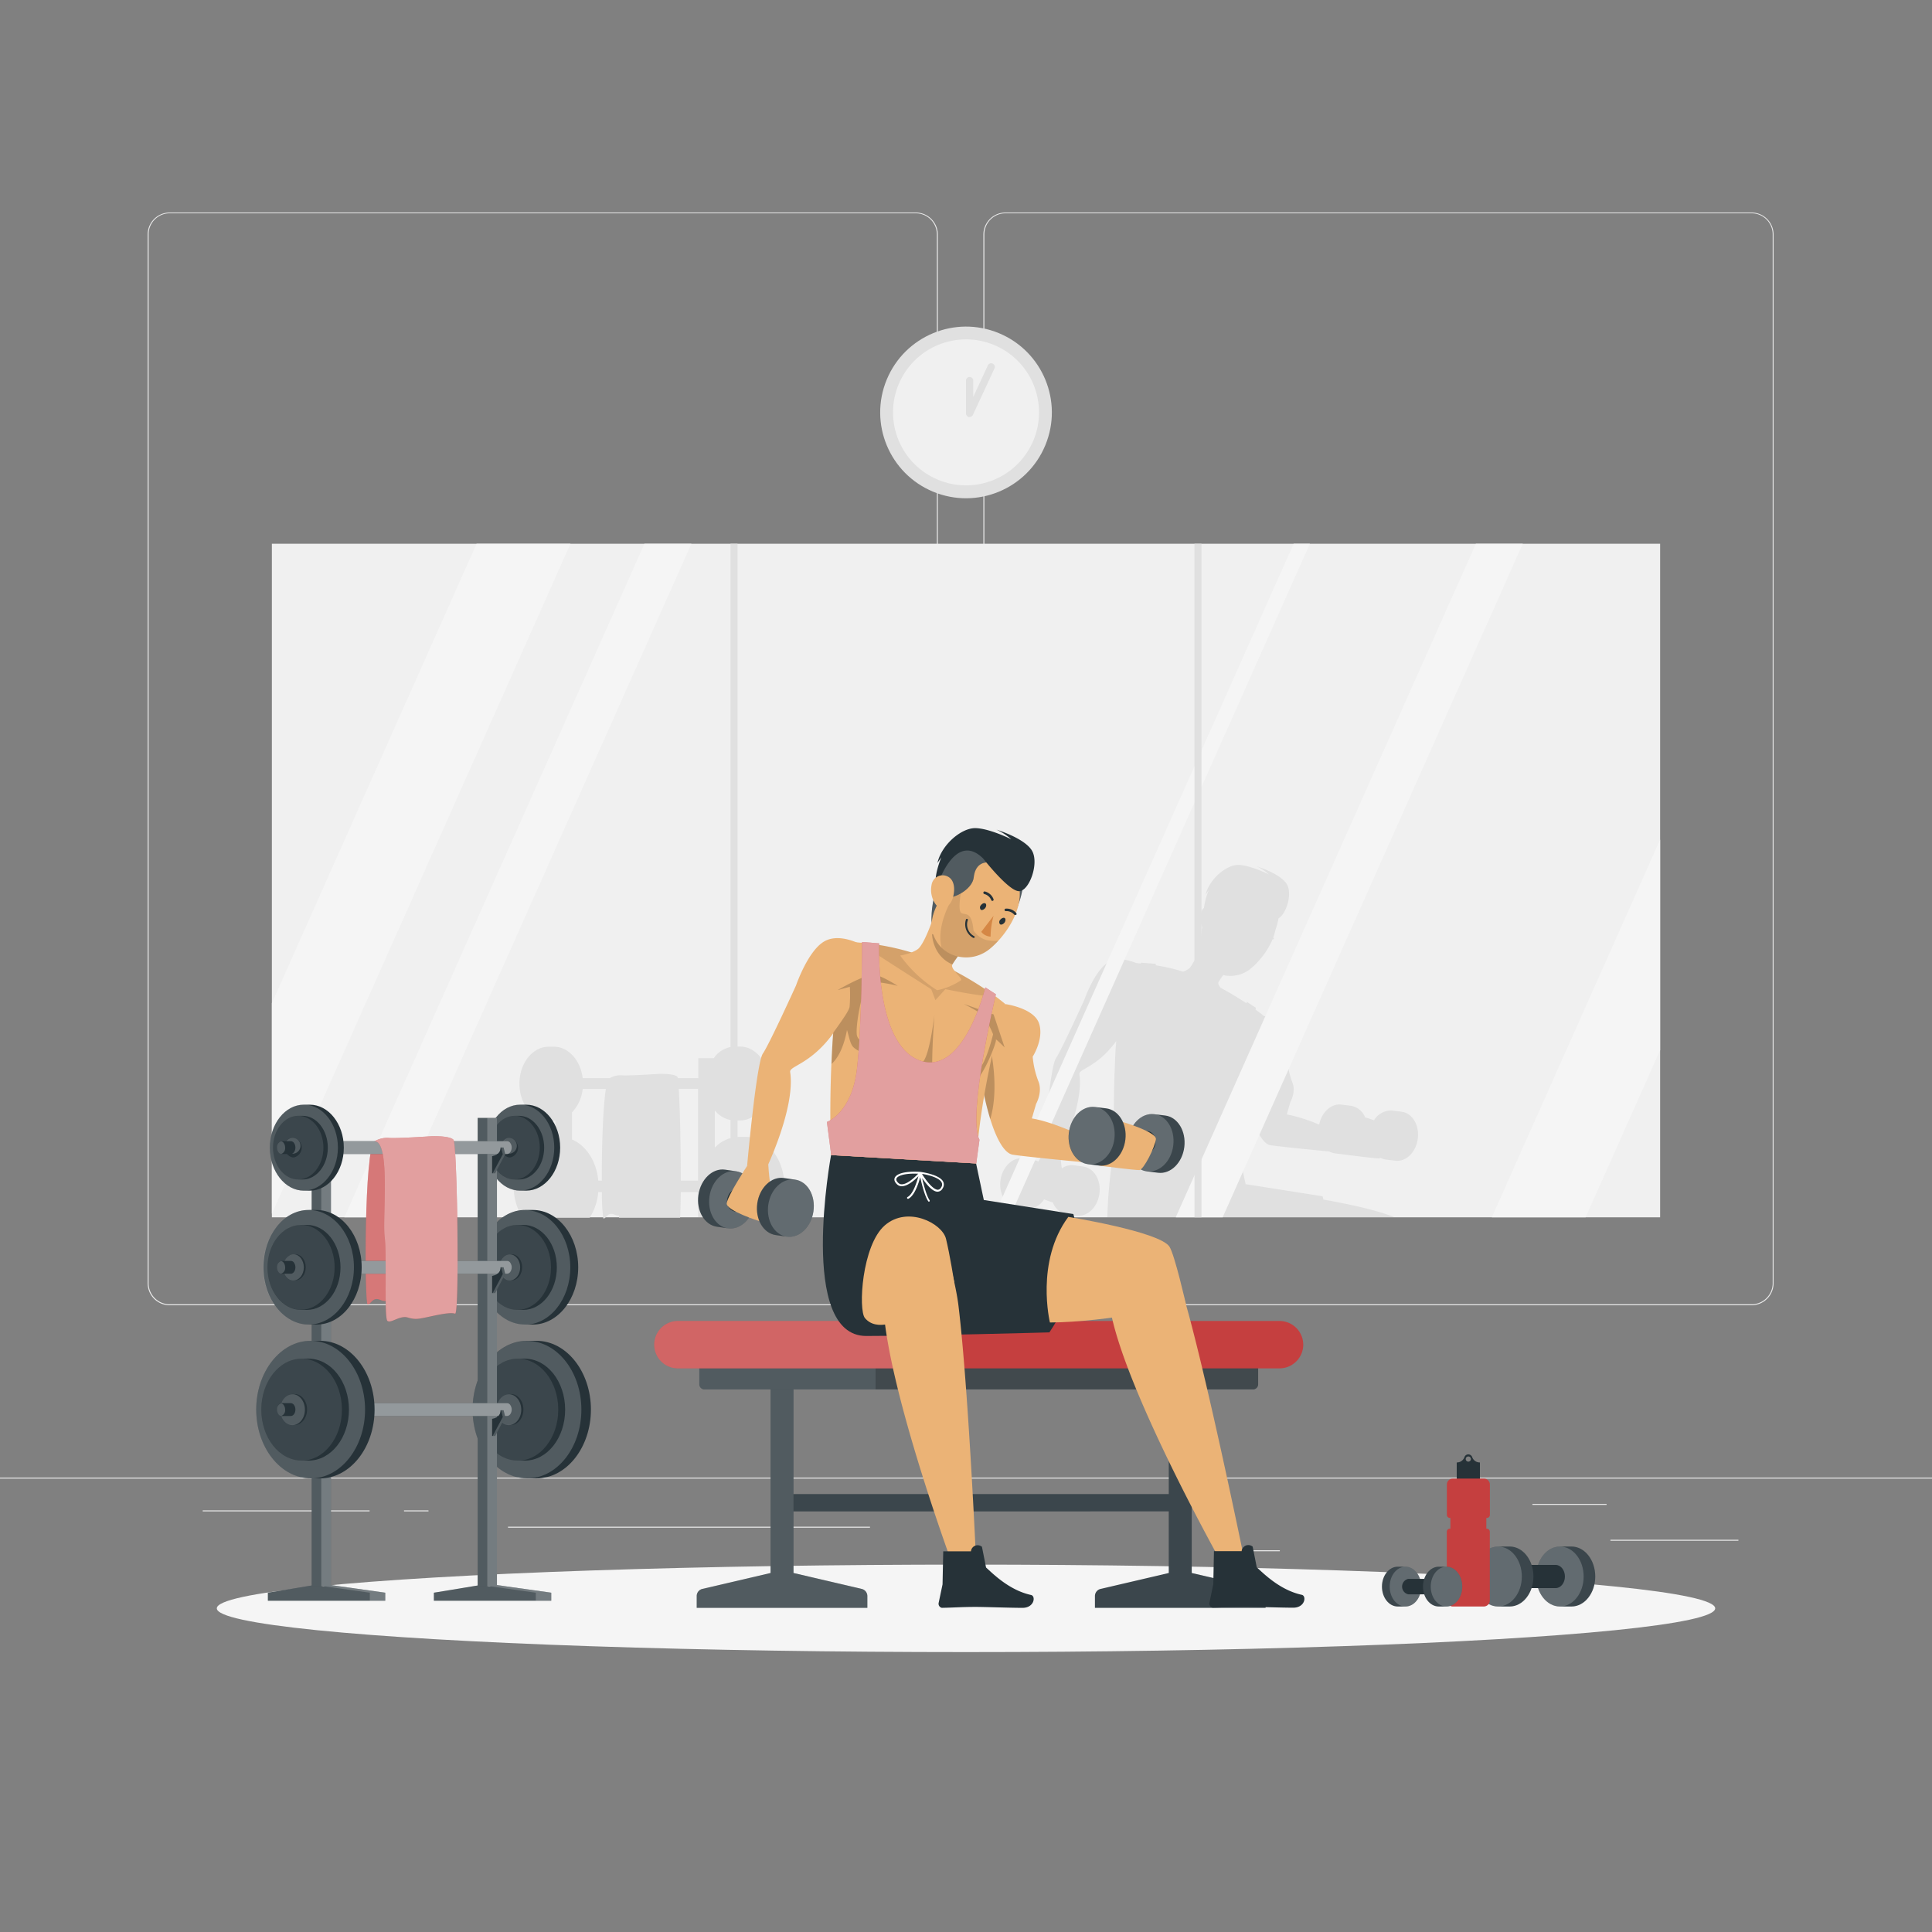 <svg xmlns="http://www.w3.org/2000/svg" viewBox="0 0 500 500"><rect x="0" y="0" width="500" height="500" fill="#808080" stroke="none"/><g id="freepik--background-complete--inject-341"><rect y="382.4" width="500" height="0.25" style="fill:#ebebeb"></rect><rect x="416.78" y="398.49" width="33.12" height="0.25" style="fill:#ebebeb"></rect><rect x="322.53" y="401.21" width="8.69" height="0.25" style="fill:#ebebeb"></rect><rect x="396.59" y="389.21" width="19.19" height="0.25" style="fill:#ebebeb"></rect><rect x="52.46" y="390.89" width="43.19" height="0.25" style="fill:#ebebeb"></rect><rect x="104.56" y="390.89" width="6.33" height="0.25" style="fill:#ebebeb"></rect><rect x="131.47" y="395.11" width="93.68" height="0.25" style="fill:#ebebeb"></rect><path d="M237,337.8H43.91a5.71,5.71,0,0,1-5.7-5.71V60.66A5.71,5.71,0,0,1,43.91,55H237a5.71,5.71,0,0,1,5.71,5.71V332.09A5.71,5.71,0,0,1,237,337.8ZM43.91,55.2a5.46,5.46,0,0,0-5.45,5.46V332.09a5.46,5.46,0,0,0,5.45,5.46H237a5.47,5.47,0,0,0,5.46-5.46V60.66A5.47,5.47,0,0,0,237,55.2Z" style="fill:#ebebeb"></path><path d="M453.31,337.8H260.21a5.72,5.72,0,0,1-5.71-5.71V60.66A5.72,5.72,0,0,1,260.21,55h193.1A5.71,5.71,0,0,1,459,60.66V332.09A5.71,5.71,0,0,1,453.31,337.8ZM260.21,55.2a5.47,5.47,0,0,0-5.46,5.46V332.09a5.47,5.47,0,0,0,5.46,5.46h193.1a5.47,5.47,0,0,0,5.46-5.46V60.66a5.47,5.47,0,0,0-5.46-5.46Z" style="fill:#ebebeb"></path><rect x="70.36" y="140.72" width="359.28" height="174.32" style="fill:#f0f0f0"></rect><path d="M362.7,287.71l-2.46-.3a4.41,4.41,0,0,0-.52,0,5.11,5.11,0,0,0-4.12,2.52c-1.28-.46-2.31-.76-2.31-.76a4.8,4.8,0,0,0-3.71-3l-2.46-.3c-2.63-.32-5.09,2-5.72,5.19a40.56,40.56,0,0,0-8.38-2.65l.94-3.23s1.52-2.65.49-5.08a19.7,19.7,0,0,1-1.24-5.43s2.56-3.92,1.41-7.4-7.52-4.32-7.52-4.32-.73-.63-2.11-1.63l-.08-.06.11-.45-2.36-1.55s0,.14-.09.38c-1.76-1.17-4-2.54-6.66-4-.45-.57-.77-1.13-.54-1.52s.51-.81.79-1.21l.43-.58.41.11a8.28,8.28,0,0,0,6.64-1.73,16.86,16.86,0,0,0,1.95-1.86,20.38,20.38,0,0,0,3.76-5.77s0,0,.06,0a.23.23,0,0,0,.16,0,.27.27,0,0,0,0-.39h0s-.05,0-.06-.06a14.17,14.17,0,0,0,.6-2.06,20.54,20.54,0,0,0,.79-2.93c2-1.12,3.63-6.35,2.12-8.83-1.59-2.64-7.29-4.45-7.82-4.62a12.76,12.76,0,0,1,3.22,2.12c-.29-.14-4.87-2.39-7.92-2.47s-7.55,3.67-8.48,7.69l.82-1.24a19,19,0,0,0-1.24,4.65,3,3,0,0,0-.9,1.58,5.58,5.58,0,0,0,.43,3.42,21.52,21.52,0,0,0-.4,3.88c0,.33,0,.67,0,1a20.57,20.57,0,0,1-2.78,5.64,4.91,4.91,0,0,1-1.76,1l-1.45-.43h0a51.73,51.73,0,0,0-5.62-1.21c0-.24,0-.38,0-.38l-3.85-.3v.2c-.45,0-.85-.08-1.22-.1-1.85-.76-4.68-1.52-7-.31-3.75,2-6.46,9.9-6.46,9.9s-5.91,13-7.36,15.13-3.51,25-3.51,25-.44.68-1,1.66a2.22,2.22,0,0,0-.41-.2,4,4,0,0,0-1-.28l-2.45-.34c-2.78-.4-5.43,2.13-5.93,5.63s1.35,6.67,4.13,7.06l2.45.35a4.55,4.55,0,0,0,.52,0,5.12,5.12,0,0,0,4.17-2.44c1.27.49,2.29.81,2.29.81a4.83,4.83,0,0,0,3.65,3.1l2.46.35.51,0c2.58,0,4.94-2.39,5.41-5.68.5-3.51-1.35-6.67-4.12-7.06l-2.46-.35a4.39,4.39,0,0,0-3.14.81c-.17-1.1-.29-2.7-.36-3.78,1.52-3.39,5.92-14,4.9-20.62-.2-1.33,4.56-1.71,9.55-8.55-.25,2.92-.27,4-.38,6.81-.21,4.72-.25,9-.23,12.45a4.61,4.61,0,0,1-.81.41l1,7.35v0A125.71,125.71,0,0,0,286.58,315H360.8c-5-2.11-14.73-3.93-18.29-4.55-.13-.56-.23-.86-.23-.86l-19.92-3.13-1.71-8.13.71-5.26a5.29,5.29,0,0,1-.22-.53c.35-3.18.8-6.3,1.31-9.27.38,1.8.83,3.56,1.35,5.19,1.34,4.3,3.09,7.63,5,7.92,2.51.38,10,1.12,15.24,1.63a4.27,4.27,0,0,0,1.5.49l2.46.3s7.71,1,8.9,1a.58.58,0,0,0,.34-.16,4.14,4.14,0,0,0,1.42.45l2.46.3c2.78.34,5.38-2.23,5.81-5.75S365.48,288.05,362.7,287.71Z" style="fill:#e0e0e0;isolation:isolate"></path><path d="M192.93,294.22h-1.76A8.84,8.84,0,0,0,185,297v-9.63a6.78,6.78,0,0,0,5.18,2.6h1.32c4.18,0,7.56-4.28,7.56-9.56s-3.38-9.56-7.56-9.56h-1.32a6.89,6.89,0,0,0-5.46,3h-4v5.18h-5.28a1,1,0,0,0-.11-.33c-.85-.94-4.93-.78-4.93-.78s-8,.54-9.52.36a5.69,5.69,0,0,0-3.09.75H150.8c-.55-4.6-3.68-8.14-7.47-8.14H142c-4.18,0-7.57,4.28-7.57,9.56s3.39,9.56,7.57,9.56h1.32l.41,0v4.32h-.69c-5.57,0-10.08,5.71-10.08,12.75a14.84,14.84,0,0,0,2.28,8.07h17.36a14.47,14.47,0,0,0,2.22-6.65h.95a52.88,52.88,0,0,0,.33,6.65c0,.1,0,.15.07.16a.46.46,0,0,0,.46-.16c.47-.42,1-1.42,2.37-.82a2.63,2.63,0,0,0,1.19.25c0,.19,0,.38,0,.57H176c.1-1.59.16-3.92.19-6.65h4.48V315h20.09A14.92,14.92,0,0,0,203,307C203,299.93,198.51,294.22,192.93,294.22Zm-37.18,11.32h-.92c-.43-5-3.15-9.09-6.8-10.65v-7a10.37,10.37,0,0,0,2.77-6.06h6C156,286.87,155.72,297.61,155.75,305.54Zm24.91,0h-4.47c0-8.22-.2-18.61-.53-23.75h5Z" style="fill:#e0e0e0;isolation:isolate"></path><polygon points="147.63 140.72 70.36 314.11 70.36 259.61 123.34 140.72 147.63 140.72" style="fill:#f5f5f5"></polygon><polygon points="429.64 217.28 429.64 271.78 410.36 315.04 386.08 315.04 429.64 217.28" style="fill:#f5f5f5"></polygon><polygon points="178.93 140.72 101.25 315.04 89.11 315.04 166.78 140.72 178.93 140.72" style="fill:#f5f5f5"></polygon><polygon points="394.09 140.72 316.42 315.04 304.28 315.04 381.95 140.72 394.09 140.72" style="fill:#f5f5f5"></polygon><polygon points="338.99 140.72 261.31 315.04 257.11 315.04 334.79 140.72 338.99 140.72" style="fill:#f5f5f5"></polygon><rect x="189.05" y="140.72" width="1.82" height="174.32" style="fill:#e0e0e0;isolation:isolate"></rect><rect x="309.13" y="140.72" width="1.82" height="174.32" style="fill:#e0e0e0;isolation:isolate"></rect><circle cx="250" cy="106.74" r="22.21" transform="translate(55.72 296.86) rotate(-67.5)" style="fill:#e0e0e0"></circle><circle cx="250" cy="106.74" r="18.89" transform="translate(-20.2 77.03) rotate(-16.85)" style="fill:#f0f0f0"></circle><polyline points="256.46 94.94 250.89 106.98 250.89 98.49" style="fill:#f0f0f0"></polyline><path d="M250.89,107.93l-.2,0A1,1,0,0,1,250,107v-8.5a.94.94,0,1,1,1.88,0v4.21l3.78-8.15a.94.94,0,1,1,1.71.79l-5.57,12A1,1,0,0,1,250.89,107.93Z" style="fill:#e0e0e0"></path></g><g id="freepik--Shadow--inject-341"><ellipse id="freepik--path--inject-341" cx="250" cy="416.24" rx="193.89" ry="11.32" style="fill:#f5f5f5"></ellipse></g><g id="freepik--Bottle--inject-341"><path d="M403.71,400.24h3c3.39,0,6.14,3.48,6.14,7.76s-2.75,7.76-6.14,7.76h-3c-3.39,0-6.14-3.47-6.14-7.76S400.32,400.24,403.71,400.24Z" style="fill:#263238"></path><path d="M403.71,400.24h3c3.39,0,6.14,3.48,6.14,7.76s-2.75,7.76-6.14,7.76h-3c-3.39,0-6.14-3.47-6.14-7.76S400.32,400.24,403.71,400.24Z" style="fill:#fff;opacity:0.1;isolation:isolate"></path><path d="M397.57,408c0,4.29,2.75,7.76,6.14,7.76s6.14-3.47,6.14-7.76-2.75-7.76-6.14-7.76S397.57,403.72,397.57,408Z" style="fill:#fff;opacity:0.2;isolation:isolate"></path><path d="M391.45,405h11.16c1.32,0,2.39,1.35,2.39,3s-1.07,3-2.39,3H391.45c-1.32,0-2.39-1.35-2.39-3S390.13,405,391.45,405Z" style="fill:#263238"></path><path d="M387.71,400.24h3c3.39,0,6.14,3.48,6.14,7.76s-2.75,7.76-6.14,7.76h-3c-3.39,0-6.14-3.47-6.14-7.76S384.32,400.24,387.71,400.24Z" style="fill:#263238"></path><path d="M387.71,400.24h3c3.39,0,6.14,3.48,6.14,7.76s-2.75,7.76-6.14,7.76h-3c-3.39,0-6.14-3.47-6.14-7.76S384.32,400.24,387.71,400.24Z" style="fill:#fff;opacity:0.1;isolation:isolate"></path><path d="M381.57,408c0,4.29,2.75,7.76,6.14,7.76s6.14-3.47,6.14-7.76-2.75-7.76-6.14-7.76S381.57,403.72,381.57,408Z" style="fill:#fff;opacity:0.2;isolation:isolate"></path><path d="M383,378.48A2.07,2.07,0,0,1,381,377.1a1.07,1.07,0,0,0-1-.71h0a1.05,1.05,0,0,0-1,.71,2.07,2.07,0,0,1-1.95,1.38H377v4.59H383v-4.59Zm-3-.21a.67.67,0,1,1,.67-.66A.67.67,0,0,1,380,378.27Z" style="fill:#263238"></path><path d="M385.58,392.05v-7.84a1.56,1.56,0,0,0-1.57-1.56h-8a1.56,1.56,0,0,0-1.56,1.56v7.84a.8.8,0,0,0,.8.8h9.55A.8.8,0,0,0,385.58,392.05Z" style="fill:#C53F3F"></path><path d="M374.43,396.42V414.2a1.56,1.56,0,0,0,1.56,1.56h8a1.56,1.56,0,0,0,1.57-1.56V396.42a.8.8,0,0,0-.8-.8h-9.55A.8.8,0,0,0,374.43,396.42Z" style="fill:#C53F3F"></path><rect x="375.36" y="391.66" width="9.3" height="4.78" style="fill:#C53F3F"></rect><path d="M363.73,415.76h-2c-2.25,0-4.08-2.3-4.08-5.15s1.83-5.15,4.08-5.15h2c2.25,0,4.08,2.31,4.08,5.15S366,415.76,363.73,415.76Z" style="fill:#263238"></path><path d="M363.73,415.76h-2c-2.25,0-4.08-2.3-4.08-5.15s1.83-5.15,4.08-5.15h2c2.25,0,4.08,2.31,4.08,5.15S366,415.76,363.73,415.76Z" style="fill:#fff;opacity:0.1;isolation:isolate"></path><ellipse cx="363.73" cy="410.61" rx="4.08" ry="5.15" style="fill:#fff;opacity:0.2;isolation:isolate"></ellipse><path d="M371.87,412.61h-7.41a2.05,2.05,0,0,1,0-4h7.41a2.06,2.06,0,0,1,0,4Z" style="fill:#263238"></path><path d="M374.35,415.76h-2c-2.25,0-4.08-2.3-4.08-5.15s1.83-5.15,4.08-5.15h2c2.25,0,4.08,2.31,4.08,5.15S376.6,415.76,374.35,415.76Z" style="fill:#263238"></path><path d="M374.35,415.76h-2c-2.25,0-4.08-2.3-4.08-5.15s1.83-5.15,4.08-5.15h2c2.25,0,4.08,2.31,4.08,5.15S376.6,415.76,374.35,415.76Z" style="fill:#fff;opacity:0.1;isolation:isolate"></path><ellipse cx="374.35" cy="410.61" rx="4.08" ry="5.15" style="fill:#fff;opacity:0.2;isolation:isolate"></ellipse></g><g id="freepik--Dumbbells--inject-341"><path d="M96.94,295.35c-2.73,1.76-2.6,41.95-1.81,42.2s1.19-2.07,3.3-1.14,2.77-.66,7.78-.66,4.48,3.82,5,0,0-38.77,0-38.77Z" style="fill:#C53F3F"></path><path d="M96.94,295.35c-2.73,1.76-2.6,41.95-1.81,42.2s1.19-2.07,3.3-1.14,2.77-.66,7.78-.66,4.48,3.82,5,0,0-38.77,0-38.77Z" style="fill:#fff;opacity:0.3;isolation:isolate"></path><path d="M135.85,313.14h2.05c6.48,0,11.74,6.64,11.74,14.83s-5.26,14.83-11.74,14.83h-2.05c-6.48,0-11.74-6.64-11.74-14.83S129.37,313.14,135.85,313.14Z" style="fill:#263238"></path><path d="M124.12,328c0,8.19,5.25,14.83,11.73,14.83s11.74-6.64,11.74-14.83-5.26-14.83-11.74-14.83S124.12,319.78,124.12,328Z" style="fill:#fff;opacity:0.2;isolation:isolate"></path><path d="M133.9,317h1.52c4.8,0,8.69,4.92,8.69,11s-3.89,11-8.69,11H133.9c-4.8,0-8.69-4.92-8.69-11S129.1,317,133.9,317Z" style="fill:#263238"></path><path d="M125.21,328c0,6.07,3.89,11,8.69,11s8.7-4.92,8.7-11-3.9-11-8.7-11S125.21,321.9,125.21,328Z" style="fill:#fff;opacity:0.1;isolation:isolate"></path><path d="M132,324.6h.47c1.47,0,2.66,1.51,2.66,3.37s-1.19,3.37-2.66,3.37H132c-1.47,0-2.66-1.51-2.66-3.37S130.48,324.6,132,324.6Z" style="fill:#263238"></path><path d="M129.29,328c0,1.86,1.19,3.37,2.66,3.37s2.67-1.51,2.67-3.37-1.2-3.37-2.67-3.37S129.29,326.11,129.29,328Z" style="fill:#fff;opacity:0.2;isolation:isolate"></path><path d="M134.63,285.89h1.54c4.86,0,8.8,5,8.8,11.12s-3.94,11.13-8.8,11.13h-1.54c-4.86,0-8.8-5-8.8-11.13S129.77,285.89,134.63,285.89Z" style="fill:#263238"></path><path d="M125.83,297c0,6.15,3.94,11.13,8.8,11.13s8.81-5,8.81-11.13-3.95-11.12-8.81-11.12S125.83,290.87,125.83,297Z" style="fill:#fff;opacity:0.2;isolation:isolate"></path><path d="M133.17,288.77h1.14c3.6,0,6.52,3.69,6.52,8.24s-2.92,8.24-6.52,8.24h-1.14c-3.6,0-6.52-3.69-6.52-8.24S129.57,288.77,133.17,288.77Z" style="fill:#263238"></path><path d="M126.65,297c0,4.55,2.92,8.24,6.52,8.24s6.52-3.69,6.52-8.24-2.92-8.24-6.52-8.24S126.65,292.46,126.65,297Z" style="fill:#fff;opacity:0.1;isolation:isolate"></path><path d="M131.71,294.49h.35a2.59,2.59,0,0,1,0,5.05h-.35a2.59,2.59,0,0,1,0-5.05Z" style="fill:#263238"></path><path d="M129.71,297a2.05,2.05,0,1,0,2-2.52A2.31,2.31,0,0,0,129.71,297Z" style="fill:#fff;opacity:0.2;isolation:isolate"></path><path d="M136.38,347h2.46c7.78,0,14.09,8,14.09,17.8s-6.31,17.8-14.09,17.8h-2.46c-7.77,0-14.08-8-14.08-17.8S128.61,347,136.38,347Z" style="fill:#263238"></path><ellipse cx="136.38" cy="364.82" rx="14.08" ry="17.8" style="fill:#fff;opacity:0.2;isolation:isolate"></ellipse><path d="M134,351.63h1.82c5.77,0,10.44,5.91,10.44,13.19S141.63,378,135.86,378H134c-5.76,0-10.43-5.91-10.43-13.19S128.28,351.63,134,351.63Z" style="fill:#263238"></path><path d="M123.61,364.82c0,7.28,4.67,13.19,10.43,13.19s10.44-5.91,10.44-13.19-4.67-13.19-10.44-13.19S123.61,357.54,123.61,364.82Z" style="fill:#fff;opacity:0.1;isolation:isolate"></path><path d="M131.7,360.78h.56c1.77,0,3.2,1.81,3.2,4s-1.43,4-3.2,4h-.56c-1.76,0-3.19-1.81-3.19-4S129.94,360.78,131.7,360.78Z" style="fill:#263238"></path><path d="M128.51,364.82c0,2.23,1.43,4,3.19,4s3.2-1.81,3.2-4-1.43-4-3.2-4S128.51,362.59,128.51,364.82Z" style="fill:#fff;opacity:0.2;isolation:isolate"></path><polygon points="81.46 410.19 83.62 410.49 85.46 410.19 99.7 412.19 99.7 414.26 95.7 414.26 73.33 414.26 69.33 414.26 69.33 412.19 81.46 410.19" style="fill:#263238"></polygon><polygon points="81.46 410.19 83.62 410.49 85.46 410.19 99.7 412.19 99.7 414.26 95.7 414.26 73.33 414.26 69.33 414.26 69.33 412.19 81.46 410.19" style="fill:#fff;opacity:0.2;isolation:isolate"></polygon><polygon points="83.62 410.49 95.71 412.19 95.71 414.26 99.71 414.26 99.71 412.19 85.46 410.19 83.62 410.49" style="fill:#fff;opacity:0.2;isolation:isolate"></polygon><rect x="80.66" y="289.32" width="4.99" height="121.1" transform="translate(166.31 699.74) rotate(180)" style="fill:#263238"></rect><rect x="80.66" y="289.32" width="4.99" height="121.1" transform="translate(166.31 699.74) rotate(180)" style="fill:#fff;opacity:0.2;isolation:isolate"></rect><rect x="83.16" y="289.32" width="2.5" height="121.1" transform="translate(168.81 699.74) rotate(180)" style="fill:#fff;opacity:0.2;isolation:isolate"></rect><polygon points="124.42 410.19 126.58 410.49 128.42 410.19 142.66 412.19 142.66 414.26 138.66 414.26 116.29 414.26 112.29 414.26 112.29 412.19 124.42 410.19" style="fill:#263238"></polygon><polygon points="124.42 410.19 126.58 410.49 128.42 410.19 142.66 412.19 142.66 414.26 138.66 414.26 116.29 414.26 112.29 414.26 112.29 412.19 124.42 410.19" style="fill:#fff;opacity:0.2;isolation:isolate"></polygon><polygon points="126.58 410.49 138.66 412.19 138.66 414.26 142.66 414.26 142.66 412.19 128.41 410.19 126.58 410.49" style="fill:#fff;opacity:0.2;isolation:isolate"></polygon><rect x="123.62" y="289.32" width="4.99" height="121.1" transform="translate(252.23 699.74) rotate(180)" style="fill:#263238"></rect><rect x="123.62" y="289.32" width="4.99" height="121.1" transform="translate(252.23 699.74) rotate(180)" style="fill:#fff;opacity:0.2;isolation:isolate"></rect><rect x="126.12" y="289.32" width="2.5" height="121.1" transform="translate(254.73 699.74) rotate(180)" style="fill:#fff;opacity:0.2;isolation:isolate"></rect><path d="M85.7,364.82a2,2,0,0,0,.35,1.17,1.08,1.08,0,0,0,.7.47l.15,0h44.34c.66,0,1.19-.74,1.19-1.66a2,2,0,0,0-.35-1.17,1,1,0,0,0-.84-.49H86.9l-.15,0A1.56,1.56,0,0,0,85.7,364.82Z" style="fill:#263238"></path><path d="M85.7,364.82a2,2,0,0,0,.35,1.17,1.08,1.08,0,0,0,.7.47l.15,0h44.34c.66,0,1.19-.74,1.19-1.66a2,2,0,0,0-.35-1.17,1,1,0,0,0-.84-.49H86.9l-.15,0A1.56,1.56,0,0,0,85.7,364.82Z" style="fill:#fff;opacity:0.5"></path><path d="M80.39,347h2.46c7.78,0,14.09,8,14.09,17.8s-6.31,17.8-14.09,17.8H80.39c-7.77,0-14.08-8-14.08-17.8S72.62,347,80.39,347Z" style="fill:#263238"></path><path d="M66.31,364.82c0,9.83,6.31,17.8,14.08,17.8s14.09-8,14.09-17.8S88.17,347,80.39,347,66.31,355,66.31,364.82Z" style="fill:#fff;opacity:0.2;isolation:isolate"></path><path d="M78.05,351.63h1.83c5.76,0,10.43,5.91,10.43,13.19S85.64,378,79.88,378H78.05c-5.76,0-10.43-5.91-10.43-13.19S72.29,351.63,78.05,351.63Z" style="fill:#263238"></path><path d="M67.62,364.82c0,7.28,4.67,13.19,10.43,13.19s10.44-5.91,10.44-13.19-4.67-13.19-10.44-13.19S67.62,357.54,67.62,364.82Z" style="fill:#fff;opacity:0.1;isolation:isolate"></path><path d="M75.72,360.78h.55c1.77,0,3.2,1.81,3.2,4s-1.43,4-3.2,4h-.55c-1.77,0-3.2-1.81-3.2-4S74,360.78,75.72,360.78Z" style="fill:#263238"></path><path d="M72.52,364.82c0,2.23,1.43,4,3.2,4s3.19-1.81,3.19-4-1.43-4-3.19-4S72.52,362.59,72.52,364.82Z" style="fill:#fff;opacity:0.2;isolation:isolate"></path><path d="M71.7,364.82a2,2,0,0,0,.35,1.17,1,1,0,0,0,.69.47l.15,0h2.37c.65,0,1.19-.74,1.19-1.66a2.05,2.05,0,0,0-.35-1.17,1.06,1.06,0,0,0-.84-.49H72.89l-.15,0A1.56,1.56,0,0,0,71.7,364.82Z" style="fill:#263238"></path><path d="M71.7,364.82a2,2,0,0,0,.35,1.17,1,1,0,0,0,.69.47,1.54,1.54,0,0,0,1.05-1.64,2,2,0,0,0-.35-1.17,1,1,0,0,0-.7-.47A1.56,1.56,0,0,0,71.7,364.82Z" style="fill:#fff;opacity:0.2;isolation:isolate"></path><path d="M85.7,328a2,2,0,0,0,.35,1.17,1.08,1.08,0,0,0,.7.47l.15,0h44.34c.66,0,1.19-.74,1.19-1.66a2,2,0,0,0-.35-1.17,1,1,0,0,0-.84-.49H86.75A1.59,1.59,0,0,0,85.7,328Z" style="fill:#263238"></path><path d="M85.7,328a2,2,0,0,0,.35,1.17,1.08,1.08,0,0,0,.7.47l.15,0h44.34c.66,0,1.19-.74,1.19-1.66a2,2,0,0,0-.35-1.17,1,1,0,0,0-.84-.49H86.75A1.59,1.59,0,0,0,85.7,328Z" style="fill:#fff;opacity:0.5"></path><path d="M79.86,313.14h2c6.48,0,11.74,6.64,11.74,14.83S88.39,342.8,81.91,342.8h-2c-6.48,0-11.73-6.64-11.73-14.83S73.38,313.14,79.86,313.14Z" style="fill:#263238"></path><ellipse cx="79.86" cy="327.97" rx="11.74" ry="14.83" style="fill:#fff;opacity:0.2;isolation:isolate"></ellipse><path d="M77.91,317h1.52c4.8,0,8.69,4.92,8.69,11s-3.89,11-8.69,11H77.91c-4.8,0-8.69-4.92-8.69-11S73.11,317,77.91,317Z" style="fill:#263238"></path><ellipse cx="77.91" cy="327.97" rx="8.69" ry="10.99" style="fill:#fff;opacity:0.1;isolation:isolate"></ellipse><path d="M76,324.6h.47c1.47,0,2.66,1.51,2.66,3.37s-1.19,3.37-2.66,3.37H76c-1.47,0-2.66-1.51-2.66-3.37S74.49,324.6,76,324.6Z" style="fill:#263238"></path><path d="M73.3,328c0,1.86,1.19,3.37,2.66,3.37s2.67-1.51,2.67-3.37S77.44,324.6,76,324.6,73.3,326.11,73.3,328Z" style="fill:#fff;opacity:0.2;isolation:isolate"></path><path d="M71.7,328a2,2,0,0,0,.35,1.17,1,1,0,0,0,.69.47l.15,0h2.37c.65,0,1.19-.74,1.19-1.66a2.05,2.05,0,0,0-.35-1.17,1,1,0,0,0-.84-.49H72.74A1.58,1.58,0,0,0,71.7,328Z" style="fill:#263238"></path><path d="M71.7,328a2,2,0,0,0,.35,1.17,1,1,0,0,0,.69.47A1.54,1.54,0,0,0,73.79,328a2,2,0,0,0-.35-1.17,1.09,1.09,0,0,0-.7-.48A1.58,1.58,0,0,0,71.7,328Z" style="fill:#fff;opacity:0.2;isolation:isolate"></path><path d="M85.7,297a2,2,0,0,0,.35,1.17,1.14,1.14,0,0,0,.7.48h44.49c.66,0,1.19-.74,1.19-1.66a2,2,0,0,0-.35-1.17,1,1,0,0,0-.84-.49H86.9l-.15,0A1.56,1.56,0,0,0,85.7,297Z" style="fill:#263238"></path><path d="M85.7,297a2,2,0,0,0,.35,1.17,1.14,1.14,0,0,0,.7.48h44.49c.66,0,1.19-.74,1.19-1.66a2,2,0,0,0-.35-1.17,1,1,0,0,0-.84-.49H86.9l-.15,0A1.56,1.56,0,0,0,85.7,297Z" style="fill:#fff;opacity:0.5"></path><path d="M78.64,285.89h1.54c4.86,0,8.8,5,8.8,11.12s-3.94,11.13-8.8,11.13H78.64c-4.86,0-8.8-5-8.8-11.13S73.78,285.89,78.64,285.89Z" style="fill:#263238"></path><path d="M69.84,297c0,6.15,3.94,11.13,8.8,11.13s8.81-5,8.81-11.13-3.94-11.12-8.81-11.12S69.84,290.87,69.84,297Z" style="fill:#fff;opacity:0.2;isolation:isolate"></path><path d="M77.18,288.77h1.14c3.6,0,6.52,3.69,6.52,8.24s-2.92,8.24-6.52,8.24H77.18c-3.6,0-6.52-3.69-6.52-8.24S73.58,288.77,77.18,288.77Z" style="fill:#263238"></path><ellipse cx="77.18" cy="297.01" rx="6.52" ry="8.24" style="fill:#fff;opacity:0.1;isolation:isolate"></ellipse><path d="M75.72,294.49h.35a2.59,2.59,0,0,1,0,5.05h-.35a2.59,2.59,0,0,1,0-5.05Z" style="fill:#263238"></path><path d="M73.72,297a2.05,2.05,0,1,0,2-2.52A2.31,2.31,0,0,0,73.72,297Z" style="fill:#fff;opacity:0.2;isolation:isolate"></path><path d="M71.7,297a2,2,0,0,0,.35,1.17,1.09,1.09,0,0,0,.69.48h2.52c.65,0,1.19-.74,1.19-1.66a2.08,2.08,0,0,0-.35-1.17,1.06,1.06,0,0,0-.84-.49H72.89l-.15,0A1.56,1.56,0,0,0,71.7,297Z" style="fill:#263238"></path><path d="M71.7,297a2,2,0,0,0,.35,1.17,1.09,1.09,0,0,0,.69.48A1.56,1.56,0,0,0,73.79,297a2,2,0,0,0-.35-1.17,1,1,0,0,0-.7-.47A1.56,1.56,0,0,0,71.7,297Z" style="fill:#fff;opacity:0.2;isolation:isolate"></path><path d="M127.37,299.21v4.43h.77l2.62-4.91-.44-1.75h-.75C129.57,299,127.37,299.21,127.37,299.21Z" style="fill:#263238"></path><path d="M127.37,299.21v4.43h.77l2.62-4.91-.44-1.75h-.75C129.57,299,127.37,299.21,127.37,299.21Z" style="fill:#fff;opacity:0.2;isolation:isolate"></path><path d="M127.37,299.21v4.43h.13l2.62-4.91-.44-1.75h-.11C129.57,299,127.37,299.21,127.37,299.21Z" style="fill:#263238"></path><path d="M127.37,330.21v4.43h.77l2.62-4.91-.44-1.75h-.75C129.57,330,127.37,330.21,127.37,330.21Z" style="fill:#263238"></path><path d="M127.37,330.21v4.43h.77l2.62-4.91-.44-1.75h-.75C129.57,330,127.37,330.21,127.37,330.21Z" style="fill:#fff;opacity:0.2;isolation:isolate"></path><path d="M127.37,330.21v4.43h.13l2.62-4.91-.44-1.75h-.11C129.57,330,127.37,330.21,127.37,330.21Z" style="fill:#263238"></path><path d="M127.37,367.2v4.43h.77l2.62-4.91-.44-1.75h-.75C129.57,367,127.37,367.2,127.37,367.2Z" style="fill:#263238"></path><path d="M127.37,367.2v4.43h.77l2.62-4.91-.44-1.75h-.75C129.57,367,127.37,367.2,127.37,367.2Z" style="fill:#fff;opacity:0.2;isolation:isolate"></path><path d="M127.37,367.2v4.43h.13l2.62-4.91-.44-1.75h-.11C129.57,367,127.37,367.2,127.37,367.2Z" style="fill:#263238"></path><path d="M96.94,295.35c4.19,0,2,19.9,2.61,24.74s-.17,21.07.72,21.76,3.26-1.49,5.24-.89,2.81.39,5.56-.2,5.51-1.19,6.7-.79.57-43.9-.42-45-5.73-.91-5.73-.91-9.3.63-11.08.42A6.58,6.58,0,0,0,96.94,295.35Z" style="fill:#C53F3F"></path><path d="M96.94,295.35c4.19,0,2,19.9,2.61,24.74s-.17,21.07.72,21.76,3.26-1.49,5.24-.89,2.81.39,5.56-.2,5.51-1.19,6.7-.79.57-43.9-.42-45-5.73-.91-5.73-.91-9.3.63-11.08.42A6.58,6.58,0,0,0,96.94,295.35Z" style="fill:#fff;opacity:0.5;isolation:isolate"></path></g><g id="freepik--Character--inject-341"><path d="M326.07,411.21l-17.65-4.12V357.24h-5.94v29.43H201v4.47H302.48v15.95l-17.64,4.12a1.9,1.9,0,0,0-1.47,1.85v3.05h44.16v-3.05A1.89,1.89,0,0,0,326.07,411.21Z" style="fill:#263238"></path><path d="M326.07,411.21l-17.65-4.12V357.24h-5.94v29.43H201v4.47H302.48v15.95l-17.64,4.12a1.9,1.9,0,0,0-1.47,1.85v3.05h44.16v-3.05A1.89,1.89,0,0,0,326.07,411.21Z" style="fill:#fff;opacity:0.1;isolation:isolate"></path><path d="M205.36,407.09V357.24h-5.94v49.85l-17.65,4.12a1.89,1.89,0,0,0-1.46,1.85v3.05h44.16v-3.05a1.9,1.9,0,0,0-1.47-1.85Z" style="fill:#263238"></path><path d="M205.36,407.09V357.24h-5.94v49.85l-17.65,4.12a1.89,1.89,0,0,0-1.46,1.85v3.05h44.16v-3.05a1.9,1.9,0,0,0-1.47-1.85Z" style="fill:#fff;opacity:0.2;isolation:isolate"></path><path d="M181,351.16H325.61a0,0,0,0,1,0,0v7.07a1.35,1.35,0,0,1-1.35,1.35H182.33a1.35,1.35,0,0,1-1.35-1.35v-7.07A0,0,0,0,1,181,351.16Z" style="fill:#263238"></path><path d="M325.61,351.16v7.06a1.35,1.35,0,0,1-1.35,1.35H182.33a1.35,1.35,0,0,1-1.35-1.35v-7.06Z" style="fill:#fff;opacity:0.2;isolation:isolate"></path><path d="M325.61,351.16v7.06a1.35,1.35,0,0,1-1.35,1.35H226.6v-8.41Z" style="opacity:0.2;isolation:isolate"></path><path d="M337.28,348a6.15,6.15,0,0,1-6.13,6.13H175.44a6.13,6.13,0,0,1,0-12.26H331.15A6.15,6.15,0,0,1,337.28,348Z" style="fill:#C53F3F"></path><path d="M237.22,348a6.15,6.15,0,0,1-6.14,6.13H175.44a6.13,6.13,0,0,1,0-12.26h55.64A6.15,6.15,0,0,1,237.22,348Z" style="fill:#fff;opacity:0.2;isolation:isolate"></path><g id="freepik--group--inject-341"><path d="M286.94,297.34l-.58,4s-19.54-1.79-24.23-2.5c-2.25-.34-4.29-4.21-5.85-9.22a76.79,76.79,0,0,1-3-15.77c-.05-.5-.08-1-.11-1.46l-2.17-1,9.15-11.54s7.41,1,8.75,5-1.64,8.61-1.64,8.61a23,23,0,0,0,1.45,6.32c1.19,2.83-.57,5.91-.57,5.91l-1.1,3.76C274.63,290.67,286.94,297.34,286.94,297.34Z" style="fill:#ebb376"></path><path d="M296.88,303.16l2.86.35c3.24.39,6.27-2.6,6.76-6.69s-1.72-7.73-4.95-8.12l-2.86-.35c-3.24-.4-6.27,2.6-6.77,6.69S293.64,302.76,296.88,303.16Z" style="fill:#263238"></path><path d="M296.88,303.16l2.86.35c3.24.39,6.27-2.6,6.76-6.69s-1.72-7.73-4.95-8.12l-2.86-.35c-3.24-.4-6.27,2.6-6.77,6.69S293.64,302.76,296.88,303.16Z" style="fill:#fff;opacity:0.1;isolation:isolate"></path><path d="M291.92,295c.5-4.09,3.53-7.09,6.77-6.69s5.45,4,4.95,8.12-3.52,7.08-6.76,6.69S291.43,299.13,291.92,295Z" style="fill:#fff;opacity:0.2;isolation:isolate"></path><path d="M285.73,297.2l10.66,1.3c1.25.16,2.43-1,2.63-2.6s-.67-3-1.93-3.15l-10.65-1.3a2.65,2.65,0,0,0-2.63,2.6C283.62,295.64,284.48,297.05,285.73,297.2Z" style="fill:#263238"></path><path d="M294.84,302.82c1.12,0,4.15-6.12,4.31-8s-8.55-4.44-8.55-4.44l-6.12,11.29S293.45,302.82,294.84,302.82Z" style="fill:#ebb376"></path><path d="M281.61,301.3l2.87.35c3.23.39,6.26-2.61,6.76-6.69s-1.72-7.73-5-8.12l-2.86-.35c-3.24-.4-6.26,2.6-6.76,6.69S278.38,300.9,281.61,301.3Z" style="fill:#263238"></path><path d="M281.61,301.3l2.87.35c3.23.39,6.26-2.61,6.76-6.69s-1.72-7.73-5-8.12l-2.86-.35c-3.24-.4-6.26,2.6-6.76,6.69S278.38,300.9,281.61,301.3Z" style="fill:#fff;opacity:0.1;isolation:isolate"></path><path d="M276.66,293.18c.5-4.09,3.52-7.09,6.76-6.69s5.45,4,5,8.12-3.53,7.08-6.77,6.69S276.16,297.27,276.66,293.18Z" style="fill:#fff;opacity:0.2;isolation:isolate"></path><path d="M256.28,289.61a76.79,76.79,0,0,1-3-15.77c1.61-1.57,3-2.77,3-2.77S258.74,281.45,256.28,289.61Z" style="opacity:0.2;isolation:isolate"></path><path d="M215.08,298.93l37.53,2.17,2,9.46,23.17,3.64s4.75,14.4-6.2,30.62c0,0-33.73.93-47.4.93C206.4,345.75,215.08,298.93,215.08,298.93Z" style="fill:#263238"></path><path d="M240.43,311a.24.24,0,0,1-.2-.11c-.89-1.27-1.7-4.52-2.08-6.23-.45,1.66-1.44,4.7-3,5.54a.25.25,0,1,1-.24-.43c1.41-.78,2.36-3.83,2.77-5.38-.94,1-2.69,2.51-4.17,2.6a1.75,1.75,0,0,1-1.33-.46c-.8-.74-.78-1.34-.62-1.72.5-1.17,3-1.76,6.59-1.53h0c.45.06,5,.68,5.95,2.54a1.71,1.71,0,0,1-.14,1.71,1.52,1.52,0,0,1-1.32.88h0c-1.4,0-3-2.1-4-3.52.4,1.74,1.15,4.6,1.93,5.72a.24.24,0,0,1-.06.34A.3.3,0,0,1,240.43,311Zm-1.79-7.15c.88,1.44,2.75,4,4.05,4.06h0a1.05,1.05,0,0,0,.89-.63,1.23,1.23,0,0,0,.12-1.24C243.1,304.76,240.2,304.05,238.64,303.8Zm-2-.12c-2.8,0-4.34.6-4.63,1.27-.18.42.17.87.5,1.16a1.19,1.19,0,0,0,1,.33c1.46-.09,3.35-1.92,4.12-2.74Z" style="fill:#fff"></path><path d="M302.63,322.6c-2.67-3.89-26.15-7.67-26.15-7.67-8.59,11.56-4.76,27.33-4.76,27.33,14.9-.07,35.24-4.57,35.24-4.57S304,324.64,302.63,322.6Z" style="fill:#ebb376"></path><path d="M283.8,328.74a43.2,43.2,0,0,1,3.46,9.64c3.33,20.55,28.9,66.13,28.9,66.13L321.7,402s-9-43.9-14.74-64.27c-1.6-5.67-4.66-11.89-5.44-14.5Z" style="fill:#ebb376"></path><path d="M313,414.79,314,410l.17-8.56h7.17a1.74,1.74,0,0,1,2.85-1.17l1.06,5.36c1.81,1.63,6,5.88,11.66,7.11,1.26.28.86,3.33-2.23,3.33s-9.81-.24-12-.24c-3.62,0-5.72.18-8.61.23l-.24,0A1.08,1.08,0,0,1,313,414.79Z" style="fill:#263238"></path><path d="M226.6,325.7a43.51,43.51,0,0,1,1.92,10.06c.08,20.81,18.22,69.82,18.22,69.82l5.87-1.64s-2-44.77-4.53-65.79c-.69-5.85-2.74-12.47-3.11-15.17Z" style="fill:#ebb376"></path><path d="M242.93,414.79l1-4.75.18-8.56h7.17a1.74,1.74,0,0,1,2.85-1.17l1.06,5.36c1.81,1.63,6,5.88,11.65,7.11,1.27.28.86,3.33-2.22,3.33s-9.82-.24-12.05-.24c-3.63,0-5.73.18-8.62.23a.85.85,0,0,1-.23,0A1.08,1.08,0,0,1,242.93,414.79Z" style="fill:#263238"></path><path d="M223.85,341.12c-1.78-2.12-.79-18.86,5.14-24s14.84-.54,15.83,3.47,2.13,11.2,2.13,11.2S229.78,348.16,223.85,341.12Z" style="fill:#ebb376"></path><path d="M260.12,259.81s-6.3,21-7.51,41.28l-37.53-2.16s-.48-10.43.08-23.54c.14-3.34.34-6.86.64-10.43A145.6,145.6,0,0,1,219,243.79a46.78,46.78,0,0,1,5,.31,63.39,63.39,0,0,1,10.1,1.88h0a52.74,52.74,0,0,1,8,2.89c1.77.81,3.44,1.64,5,2.45h0a87.51,87.51,0,0,1,10.6,6.58C259.27,259.08,260.12,259.81,260.12,259.81Z" style="fill:#ebb376"></path><path d="M190.5,303.12l-2.86-.41c-3.22-.46-6.31,2.48-6.89,6.56s1.57,7.75,4.8,8.21l2.85.41c3.23.45,6.32-2.48,6.89-6.56S193.73,303.57,190.5,303.12Z" style="fill:#263238"></path><path d="M190.5,303.12l-2.86-.41c-3.22-.46-6.31,2.48-6.89,6.56s1.57,7.75,4.8,8.21l2.85.41c3.23.45,6.32-2.48,6.89-6.56S193.73,303.57,190.5,303.12Z" style="fill:#fff;opacity:0.1;isolation:isolate"></path><path d="M195.29,311.33c-.57,4.08-3.66,7-6.89,6.56s-5.37-4.14-4.79-8.22,3.66-7,6.89-6.55S195.87,307.25,195.29,311.33Z" style="fill:#fff;opacity:0.2;isolation:isolate"></path><path d="M201.52,309.29l-10.62-1.51c-1.25-.18-2.45,1-2.68,2.55a2.65,2.65,0,0,0,1.87,3.19L200.71,315a2.67,2.67,0,0,0,2.68-2.55C203.61,310.89,202.78,309.46,201.52,309.29Z" style="fill:#263238"></path><path d="M223.87,245s-6-3.76-10.36-1.47S206,255.06,206,255.06s-6.88,15.15-8.57,17.6-4.08,29.08-4.08,29.08l4.86.94s7.71-15.95,6.28-25.26c-.28-1.85,7.78-2.11,14.61-15.75,0,0,4-5.22,4.87-9.12A16.84,16.84,0,0,0,223.87,245Z" style="fill:#ebb376"></path><path d="M193.35,301.74s-5.09,7.79-5.28,9.68,8.46,4.61,8.46,4.61,3.47-7.8,3-8.94-.79-7-.79-7Z" style="fill:#ebb376"></path><path d="M205.72,305.28l-2.85-.41c-3.23-.46-6.31,2.48-6.89,6.56s1.57,7.75,4.79,8.21l2.86.41c3.23.45,6.31-2.48,6.89-6.56S209,305.73,205.72,305.28Z" style="fill:#263238"></path><path d="M205.72,305.28l-2.85-.41c-3.23-.46-6.31,2.48-6.89,6.56s1.57,7.75,4.79,8.21l2.86.41c3.23.45,6.31-2.48,6.89-6.56S209,305.73,205.72,305.28Z" style="fill:#fff;opacity:0.1;isolation:isolate"></path><path d="M210.52,313.49c-.58,4.08-3.66,7-6.89,6.56s-5.37-4.14-4.8-8.22,3.67-7,6.89-6.55S211.1,309.41,210.52,313.49Z" style="fill:#fff;opacity:0.2;isolation:isolate"></path><path d="M257.67,257.92c-4.37-.07-13-1.93-13-1.93l-2.59,2.85L241,256s-15.52-9.81-15.92-10.33A13.15,13.15,0,0,1,224,244.1a63.39,63.39,0,0,1,10.1,1.88h0a52.74,52.74,0,0,1,8,2.89c1.77.81,3.44,1.64,5,2.45h0A87.51,87.51,0,0,1,257.67,257.92Z" style="opacity:0.1;isolation:isolate"></path><path d="M246.48,249.59c-.69,1.15,2.82,3.64,2.23,4.1a17.13,17.13,0,0,1-6.2,2.58,34.49,34.49,0,0,1-9.56-9c1.31-.12,4.05-1,4.88-1.91,2.13-2.38,4.43-10.12,4.43-10.12l8.38,9s-.19.19-.49.53A35.53,35.53,0,0,0,246.48,249.59Z" style="fill:#ebb376"></path><path d="M241.21,241.74s.09,5.65,5.27,7.85a35.53,35.53,0,0,1,3.67-4.83c-.31-.32-.52-.52-.52-.52Z" style="opacity:0.2;isolation:isolate"></path><path d="M264.82,228.87s-1.07,10.42-7.22,11.32,2-14.74,2-14.74Z" style="fill:#263238"></path><path d="M264.82,228.87s-1.07,10.42-7.22,11.32,2-14.74,2-14.74Z" style="fill:#fff;opacity:0.2;isolation:isolate"></path><path d="M258.37,243.46a21.62,21.62,0,0,1-2.27,2.16,8.89,8.89,0,0,1-.82.59,9.57,9.57,0,0,1-6.91,1.42,9.16,9.16,0,0,1-4.69-2.36,8.58,8.58,0,0,1-2.52-5.18c-.64-4.86,1.86-8,5.67-13.66a9.17,9.17,0,0,1,3.15-3,9.31,9.31,0,0,1,12.74,3.36C265.81,232.06,262.44,239,258.37,243.46Z" style="fill:#ebb376"></path><path d="M258.37,243.46a21.62,21.62,0,0,1-2.27,2.16,8.89,8.89,0,0,1-.82.59,9.57,9.57,0,0,1-6.91,1.42,9.16,9.16,0,0,1-4.69-2.36c-.83-3.28-.11-7.64,2.95-13.18l2.14-1.45s-1,4.92,0,5.61,2.7-.64,3.18,4.58a6.11,6.11,0,0,0,3.28,2.44A11.09,11.09,0,0,0,258.37,243.46Z" style="opacity:0.1;isolation:isolate"></path><path d="M253.9,234.22a.87.87,0,0,0-.08,1.2c.29.22.8,0,1.13-.4s.38-1,.09-1.2S254.25,233.78,253.9,234.22Z" style="fill:#263238"></path><path d="M258.89,238a.87.87,0,0,0-.08,1.2c.29.22.8,0,1.13-.4s.37-1,.09-1.2S259.21,237.61,258.89,238Z" style="fill:#263238"></path><path d="M257.14,237a20,20,0,0,0-.77,5.39,3.22,3.22,0,0,1-2.42-1.23Z" style="fill:#d58745"></path><path d="M254.5,231.13a.36.36,0,0,0,.24.25,2.63,2.63,0,0,1,1.78,1.53.32.32,0,1,0,.61-.19h0a3.21,3.21,0,0,0-2.22-2,.32.32,0,0,0-.4.21h0A.43.43,0,0,0,254.5,231.13Z" style="fill:#263238"></path><path d="M262.81,236.76a.41.41,0,0,0,.19,0,.33.33,0,0,0,0-.46h0a3.22,3.22,0,0,0-2.75-1.14.32.32,0,0,0-.27.37h0a.33.33,0,0,0,.36.27h0a2.63,2.63,0,0,1,2.17.94A.32.32,0,0,0,262.81,236.76Z" style="fill:#263238"></path><path d="M258.42,220.19c-6.34-3.26-12.79-1.18-16,9.28-1.79,5.91-1.28,9.37-1.28,9.37.06-3.26,3.09-8.1,4-7.79s.34,1.25.34,1.25c2.48-.19,6.23-2.54,6.52-5.23.69-6.33,7.57-3.66,8.26-.88,0,0,2.38,3.71,4.53,2.68S265.77,220,258.42,220.19Z" style="fill:#263238"></path><path d="M252,242.73a.2.2,0,0,1-.11,0,4,4,0,0,1-1.9-4.76.25.25,0,0,1,.32-.16.25.25,0,0,1,.16.32,3.41,3.41,0,0,0,1.64,4.15.25.25,0,0,1,.11.34A.24.24,0,0,1,252,242.73Z" style="fill:#263238"></path><path d="M258.42,220.19c-6.34-3.26-12.79-1.18-16,9.28-1.79,5.91-1.28,9.37-1.28,9.37.06-3.26,3.09-8.1,4-7.79s.34,1.25.34,1.25c2.48-.19,6.23-2.54,6.52-5.23.69-6.33,7.57-3.66,8.26-.88,0,0,2.38,3.71,4.53,2.68S265.77,220,258.42,220.19Z" style="fill:#fff;opacity:0.2;isolation:isolate"></path><path d="M254.45,222.19s6.66,8.54,9.31,8.45,5.24-7.31,3.29-10.53-9.15-5.39-9.15-5.39a15.09,15.09,0,0,1,3.81,2.48s-5.57-2.79-9.23-2.88-8.79,4.27-9.87,9l1-1.45s-2.36,5.71-1.11,7.65C242.46,229.47,247,214.82,254.45,222.19Z" style="fill:#263238"></path><path d="M241.08,229.08a6.43,6.43,0,0,0,1,4.86c1.27,1.88,3.38,1.09,4.25-.88.77-1.76,1.07-4.9-.82-6.08A2.9,2.9,0,0,0,241.08,229.08Z" style="fill:#ebb376"></path><path d="M260,271.07l-2.86-8.54-7.71-2.72s3.6,1.87,4.52,2.59c1.36,1.05,3.06,5.27,3.06,5.27s-1.75,7.44-3.76,9.1c-2.46,2-12,1.82-12-1.38,0-5.34.58-12.73.58-12.73s-1.38,11.91-3.42,12.46c-4.17,1.12-15.45-4.05-16.57-6.92-.7-1.8,1.32-12.79,2.91-13.71s7.58.65,7.58.65-4.49-2.87-6.2-2.9c-2.55,0-9.36,4-9.36,4l3.17-.86a37.6,37.6,0,0,1-.07,5.21c-.2,1-1.65,3.1-4.21,6.65-.3,3.57-.32,4.78-.46,8.12,2.19-2,3.37-5.45,4-8.79.57,1.78.81,3.66,1.69,4.47,3.56,3.29,18.43,6,18.43,6s10,4.5,13.21,2.51c2.08-1.28,5.51-10,5.21-10.5S260,271.07,260,271.07Z" style="opacity:0.2;isolation:isolate"></path><path d="M227.53,244.14s-1.14,25.91,10.38,30.26S255,255.53,255,255.53l2.74,1.79s-7.49,31.47-4.25,37.66l-.84,6.12-37.53-2.17L214,290.36s6.46-2.25,7.78-13.72,1.31-32.85,1.31-32.85Z" style="fill:#C53F3F"></path><path d="M227.53,244.14s-1.14,25.91,10.38,30.26S255,255.53,255,255.53l2.74,1.79s-7.49,31.47-4.25,37.66l-.84,6.12-37.53-2.17L214,290.36s6.46-2.25,7.78-13.72,1.31-32.85,1.31-32.85Z" style="fill:#fff;opacity:0.5;isolation:isolate"></path></g></g></svg>
